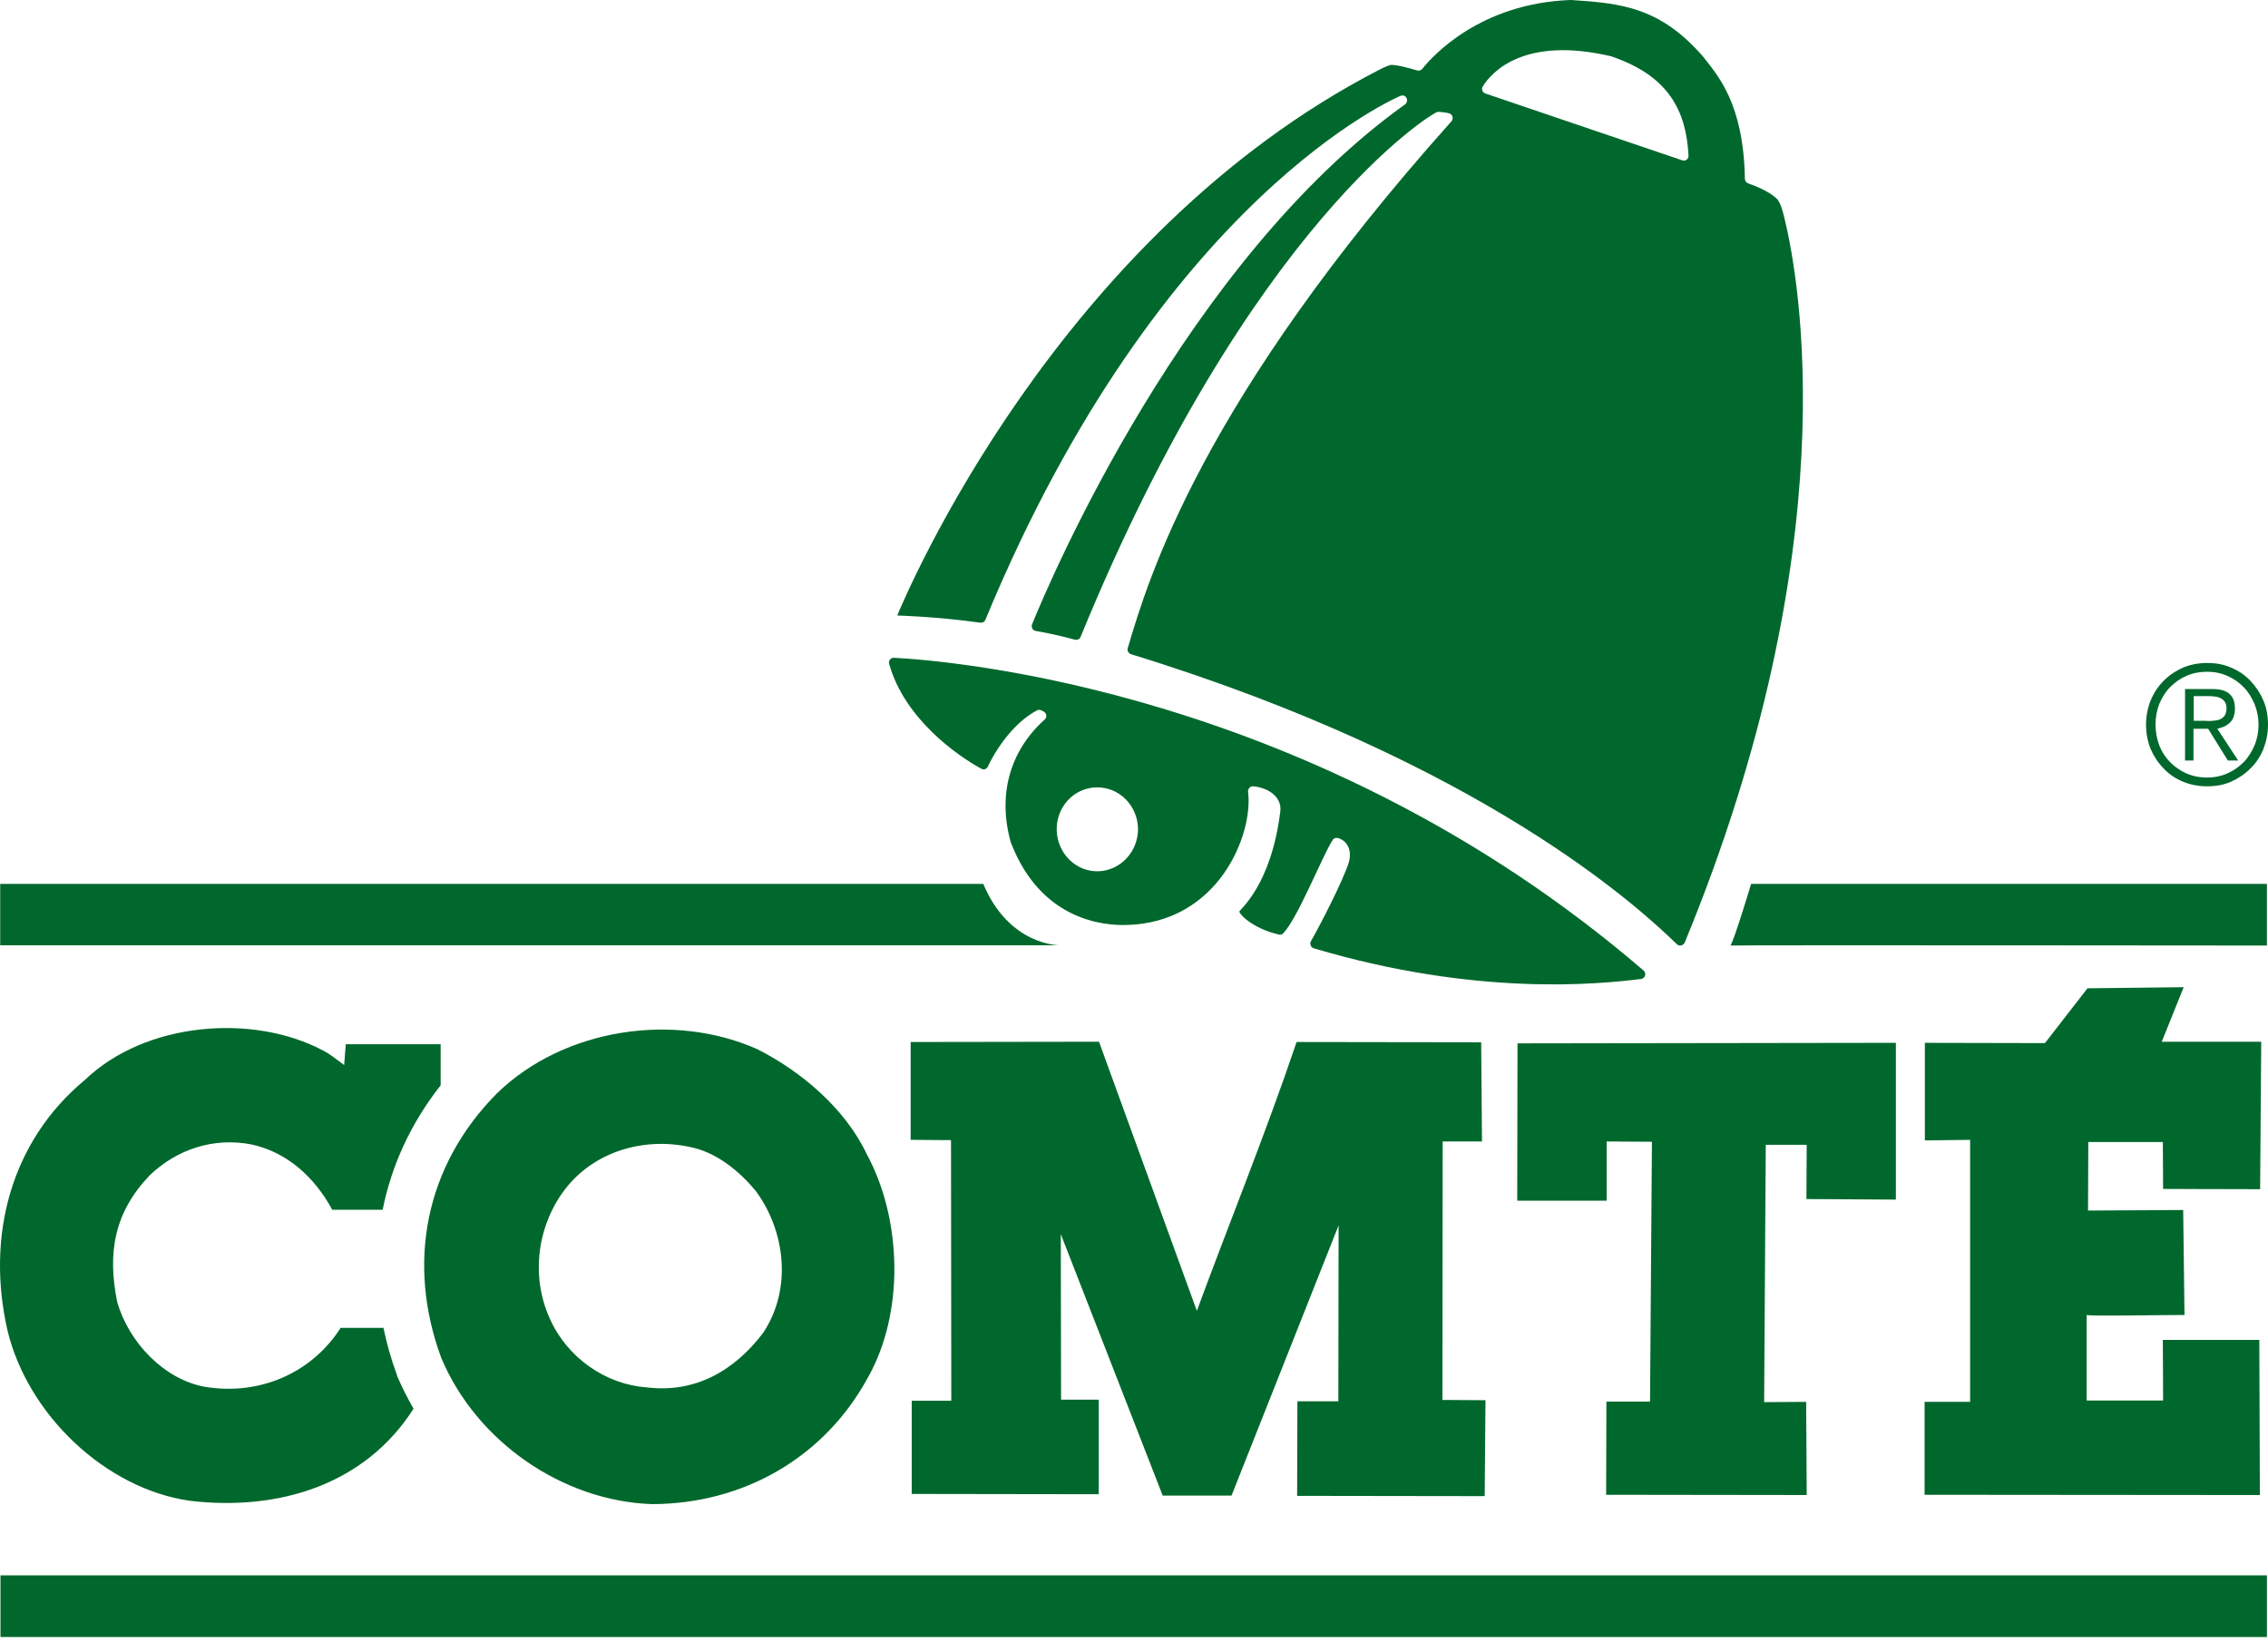<svg width="145" height="105" viewBox="0 0 145 105" fill="none" xmlns="http://www.w3.org/2000/svg">
    <path d="M113.671 12.791C113.549 12.634 113.064 12.178 111.764 11.723C111.643 11.688 111.556 11.565 111.556 11.425C111.469 6.623 109.841 4.854 108.905 3.645C106.133 0.438 103.62 0.21 100.449 0H100.414C94.609 0.21 91.559 3.61 90.935 4.398C90.849 4.503 90.728 4.538 90.606 4.503C90.19 4.381 89.255 4.118 88.908 4.153C88.891 4.153 88.856 4.17 88.839 4.17C88.544 4.275 88.371 4.363 88.198 4.451C67.577 15.069 57.925 38.006 57.37 39.338C57.353 39.355 57.405 39.355 57.405 39.355C57.422 39.355 59.779 39.408 62.673 39.811C62.811 39.828 62.95 39.758 63.002 39.618C74.213 12.528 89.48 6.15 89.567 6.115H89.584C89.913 6.028 90.104 6.466 89.826 6.676C75.808 16.716 67.178 36.972 65.983 39.916C65.913 40.091 66.017 40.302 66.208 40.337C66.728 40.424 67.715 40.617 68.72 40.897C68.876 40.932 69.032 40.862 69.084 40.722C79.932 14.246 91.663 7.132 91.923 7.149C92.27 7.167 92.512 7.202 92.668 7.254C92.876 7.324 92.945 7.587 92.79 7.762C76.847 25.6 73.434 36.902 72.1 41.441C72.047 41.598 72.151 41.773 72.307 41.826C94.817 48.747 104.833 58.069 107.207 60.365C107.362 60.522 107.623 60.452 107.71 60.26C118.141 34.94 115.056 17.89 114.069 13.878C113.93 13.282 113.791 12.967 113.671 12.791V12.791ZM94.8 5.52C95.371 4.608 97.451 2.278 103.048 3.61C103.065 3.61 103.065 3.61 103.083 3.627C106.687 4.871 107.796 7.079 107.952 9.935C107.969 10.163 107.761 10.321 107.553 10.251L94.956 5.975C94.765 5.905 94.696 5.677 94.8 5.52Z" fill="#00682C"/>
    <path d="M56.85 42.457C57.838 45.979 61.252 48.344 62.742 49.15C62.898 49.238 63.088 49.168 63.158 49.01C63.522 48.204 64.648 46.294 66.294 45.418C66.381 45.365 66.485 45.383 66.589 45.418C66.658 45.453 66.71 45.488 66.745 45.506C66.918 45.611 66.953 45.856 66.797 45.996C64.509 48.046 63.782 50.903 64.63 53.881C64.63 53.899 64.63 53.916 64.648 53.916C66.589 58.91 70.661 59.173 71.995 59.138C77.904 59.015 80.139 53.338 79.793 50.622C79.776 50.429 79.931 50.254 80.122 50.272C81.179 50.377 81.959 51.008 81.855 51.866C81.266 56.632 79.256 58.139 79.238 58.279C79.221 58.42 80.035 59.348 81.768 59.751C81.872 59.769 81.976 59.751 82.046 59.664C82.964 58.718 84.558 54.687 85.199 53.706C85.269 53.583 85.425 53.548 85.563 53.583C86.187 53.794 86.43 54.389 86.239 55.126C85.841 56.352 84.454 59.05 83.813 60.172C83.709 60.347 83.813 60.575 83.986 60.627C94.418 63.729 102.216 62.923 104.919 62.59C105.179 62.555 105.283 62.222 105.075 62.047C84.108 44.016 60.524 42.229 57.145 42.054C56.937 42.054 56.781 42.246 56.85 42.457V42.457ZM70.21 55.704C68.772 55.739 67.594 54.547 67.559 53.075C67.524 51.586 68.668 50.359 70.106 50.342C71.545 50.307 72.723 51.498 72.758 52.97C72.775 54.442 71.631 55.669 70.21 55.704Z" fill="#00682C"/>
    <path d="M0.013 56.51V60.435H67.716C67.716 60.435 64.51 60.452 62.864 56.51H0.013Z" fill="#00682C"/>
    <path d="M111.954 56.51C111.954 56.51 110.914 59.979 110.637 60.452C111.105 60.417 144.93 60.452 144.93 60.452V56.51H111.954V56.51Z" fill="#00682C"/>
    <path d="M144.931 100.719H0.031V104.661H144.931V100.719Z" fill="#00682C"/>
    <path d="M142.644 42.685C143.112 42.877 143.528 43.158 143.874 43.526C144.22 43.894 144.497 44.297 144.706 44.787C144.913 45.26 145 45.786 145 46.329C145 46.89 144.896 47.398 144.706 47.889C144.515 48.362 144.238 48.782 143.874 49.133C143.528 49.483 143.112 49.764 142.644 49.974C142.176 50.184 141.655 50.272 141.101 50.272C140.547 50.272 140.026 50.167 139.559 49.974C139.091 49.781 138.675 49.501 138.329 49.133C137.983 48.782 137.705 48.362 137.497 47.889C137.306 47.416 137.203 46.89 137.203 46.329C137.203 45.786 137.306 45.26 137.497 44.787C137.687 44.314 137.965 43.894 138.329 43.526C138.675 43.175 139.091 42.895 139.559 42.685C140.026 42.492 140.547 42.387 141.101 42.387C141.655 42.387 142.176 42.474 142.644 42.685ZM139.784 43.21C139.386 43.386 139.039 43.631 138.745 43.929C138.45 44.227 138.225 44.595 138.051 44.998C137.896 45.401 137.809 45.856 137.809 46.329C137.809 46.802 137.896 47.24 138.051 47.661C138.207 48.064 138.45 48.432 138.745 48.73C139.039 49.028 139.386 49.273 139.784 49.448C140.183 49.623 140.633 49.711 141.101 49.711C141.57 49.711 142.003 49.623 142.401 49.448C142.8 49.273 143.146 49.028 143.441 48.73C143.735 48.432 143.961 48.064 144.134 47.661C144.307 47.258 144.394 46.802 144.394 46.329C144.394 45.856 144.307 45.418 144.134 44.998C143.961 44.595 143.735 44.227 143.441 43.929C143.146 43.631 142.8 43.386 142.401 43.21C142.003 43.035 141.57 42.947 141.101 42.947C140.633 42.947 140.183 43.035 139.784 43.21ZM139.697 48.607V44.051H141.431C141.933 44.051 142.315 44.157 142.539 44.367C142.783 44.577 142.886 44.892 142.886 45.313C142.886 45.506 142.851 45.681 142.8 45.839C142.748 45.979 142.661 46.119 142.557 46.207C142.453 46.312 142.332 46.382 142.193 46.452C142.054 46.505 141.916 46.557 141.76 46.592L143.094 48.625H142.435L141.171 46.592H140.235V48.625H139.697V48.607V48.607ZM141.483 46.084C141.638 46.066 141.794 46.049 141.916 45.996C142.037 45.944 142.141 45.874 142.228 45.751C142.297 45.646 142.349 45.488 142.349 45.295C142.349 45.138 142.315 44.998 142.262 44.91C142.21 44.805 142.123 44.735 142.019 44.665C141.916 44.612 141.812 44.56 141.673 44.542C141.552 44.525 141.413 44.507 141.274 44.507H140.252V46.084H140.98C141.154 46.102 141.309 46.102 141.483 46.084V46.084Z" fill="#00682C"/>
    <path d="M144.567 66.603H138.207L139.61 63.116L133.459 63.186L130.739 66.69L123.062 66.673V72.911L125.956 72.876V89.627H123.045V95.567L144.48 95.585L144.445 85.667H138.277L138.294 89.54H133.407V84.072C133.684 84.16 137.878 84.072 139.662 84.072L139.577 77.361L133.494 77.396L133.511 73.016H138.277L138.294 76.012C138.294 76.012 142.384 76.03 144.497 76.03" fill="#00682C"/>
    <path d="M25.365 87.874C25.001 86.893 24.724 85.894 24.516 84.896H21.778C19.906 87.822 16.545 89.241 13.096 88.663C10.48 88.19 8.244 85.824 7.499 83.266C6.841 80.059 7.326 77.501 9.561 75.153C11.329 73.454 13.685 72.7 16.094 73.173C18.347 73.664 20.114 75.258 21.241 77.343H24.464C25.035 74.487 26.283 71.789 28.172 69.388V66.76H22.107L22.003 68.092C21.466 67.706 21.137 67.408 20.651 67.163C16.163 64.78 9.301 65.341 5.454 69.02C0.689 72.963 -0.905 79.008 0.481 85.071C1.781 90.45 6.737 95.181 12.143 95.952C17.775 96.618 23.32 94.954 26.439 90.065C26.058 89.399 25.711 88.716 25.399 87.997L25.365 87.874V87.874Z" fill="#00682C"/>
    <path d="M36.196 75.942C38.154 73.489 41.429 72.648 44.409 73.401C45.917 73.787 47.303 74.908 48.325 76.152C50.197 78.693 50.665 82.39 48.793 85.211C46.922 87.682 44.392 89.084 41.325 88.698C38.708 88.506 36.282 86.806 35.173 84.353C33.856 81.497 34.411 78.202 36.196 75.942V75.942ZM41.671 96.163C47.459 96.163 52.692 93.237 55.499 88.05C57.839 83.897 57.666 77.939 55.413 73.787C54.026 70.861 51.219 68.495 48.412 67.076C43.092 64.71 36.074 65.726 31.777 69.897C27.185 74.523 25.972 80.743 28.207 86.806C30.46 92.185 35.988 95.97 41.671 96.163Z" fill="#00682C"/>
    <path d="M82.93 95.637L94.921 95.654L94.973 89.522L92.218 89.504L92.235 72.981H94.748L94.696 66.637L82.895 66.62C80.92 72.472 78.494 78.43 76.518 83.809L70.263 66.602L58.22 66.62V72.875L60.801 72.893L60.819 89.557H58.289V95.514L70.246 95.532V89.487H67.837L67.82 78.903L74.335 95.619H78.736L85.581 78.342C85.581 78.342 85.564 85.982 85.564 89.592H82.947L82.93 95.637Z" fill="#00682C"/>
    <path d="M97.018 66.707L97.001 76.765H102.719V72.98L105.613 72.998L105.492 89.609H102.702L102.685 95.567L115.508 95.584L115.473 89.627L112.787 89.644L112.891 73.191H115.508L115.49 76.66L121.209 76.695V66.672L97.018 66.707V66.707Z" fill="#00682C"/>
</svg>
